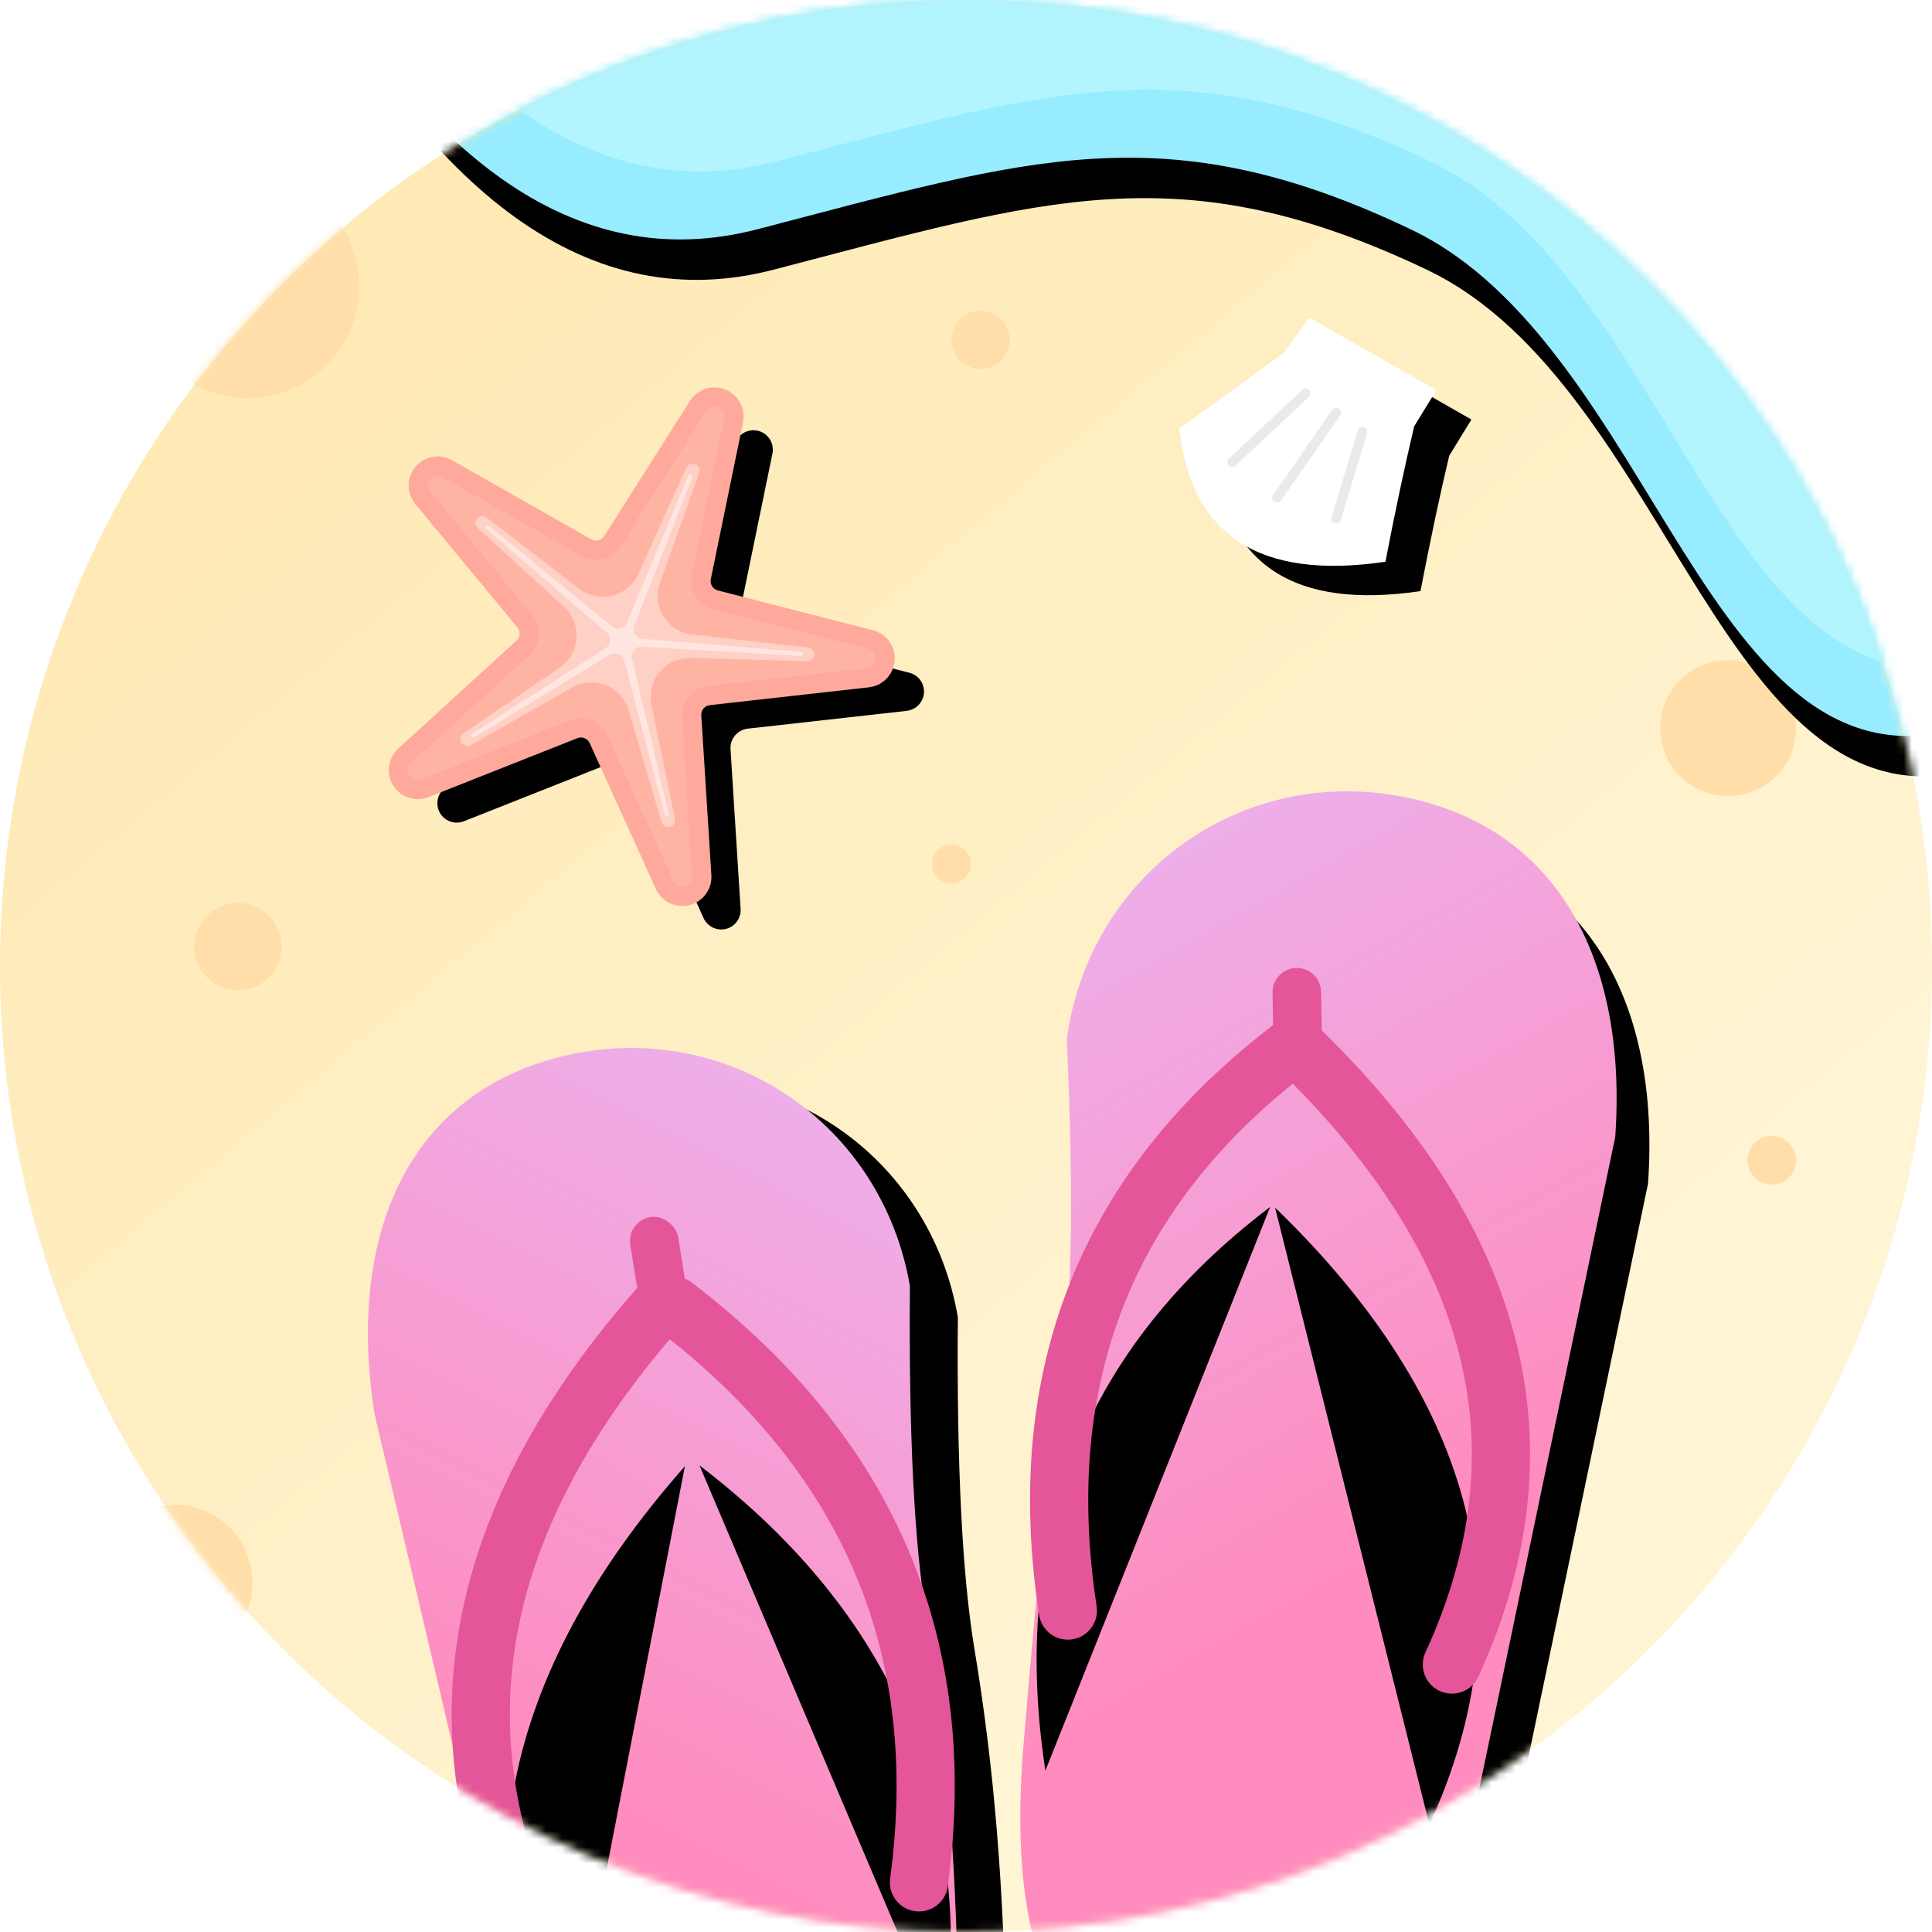 <?xml version="1.0" encoding="UTF-8"?>
<svg width="239px" height="239px" viewBox="0 0 239 239" version="1.1" xmlns="http://www.w3.org/2000/svg" xmlns:xlink="http://www.w3.org/1999/xlink">
    <title>Artwork</title>
    <defs>
        <linearGradient x1="68.796%" y1="78.443%" x2="-6.698%" y2="-11.577%" id="linearGradient-1">
            <stop stop-color="#FFF4D3" offset="0%"></stop>
            <stop stop-color="#FFE5A8" offset="100%"></stop>
        </linearGradient>
        <circle id="path-2" cx="119.5" cy="119.5" r="119.5"></circle>
        <linearGradient x1="62.191%" y1="-39.025%" x2="28.492%" y2="57.832%" id="linearGradient-4">
            <stop stop-color="#E5C0FF" offset="0%"></stop>
            <stop stop-color="#FF8CBE" offset="100%"></stop>
        </linearGradient>
        <path d="M36.195,1.308 C56.354,1.308 72.048,17.763 71.25,38.06 C67.313,55.844 65.137,69.376 64.722,78.655 C64.04,93.898 62.086,108.383 58.884,124.892 C55.681,141.4 52.597,162.299 36.195,162.299 C19.794,162.299 5.851,145.844 5.053,125.547 L3.18,39.807 C4.369,16.849 16.037,1.308 36.195,1.308 Z" id="path-5"></path>
        <filter x="-3.7%" y="-1.6%" width="114.7%" height="106.2%" filterUnits="objectBoundingBox" id="filter-6">
            <feOffset dx="5" dy="5" in="SourceAlpha" result="shadowOffsetOuter1"></feOffset>
            <feColorMatrix values="0 0 0 0 0.775   0 0 0 0 0.291   0 0 0 0 0  0 0 0 0.17 0" type="matrix" in="shadowOffsetOuter1"></feColorMatrix>
        </filter>
        <path d="M30.496,12.158 C3.767,34.252 -5.375,59.377 3.07,87.534" id="path-7"></path>
        <filter x="-28.2%" y="-11.4%" width="161.3%" height="137.3%" filterUnits="objectBoundingBox" id="filter-8">
            <feMorphology radius="3.6" operator="dilate" in="SourceAlpha" result="shadowSpreadOuter1"></feMorphology>
            <feOffset dx="0" dy="10" in="shadowSpreadOuter1" result="shadowOffsetOuter1"></feOffset>
            <feMorphology radius="3.6" operator="erode" in="SourceAlpha" result="shadowInner"></feMorphology>
            <feOffset dx="0" dy="10" in="shadowInner" result="shadowInner"></feOffset>
            <feComposite in="shadowOffsetOuter1" in2="shadowInner" operator="out" result="shadowOffsetOuter1"></feComposite>
            <feColorMatrix values="0 0 0 0 0.952   0 0 0 0 0.343   0 0 0 0 0.687  0 0 0 0.151 0" type="matrix" in="shadowOffsetOuter1"></feColorMatrix>
        </filter>
        <path d="M54.683,12.346 C33.74,34.314 27.491,59.377 35.936,87.534" id="path-9"></path>
        <filter x="-38.4%" y="-11.4%" width="183.5%" height="137.3%" filterUnits="objectBoundingBox" id="filter-10">
            <feMorphology radius="3.6" operator="dilate" in="SourceAlpha" result="shadowSpreadOuter1"></feMorphology>
            <feOffset dx="0" dy="10" in="shadowSpreadOuter1" result="shadowOffsetOuter1"></feOffset>
            <feMorphology radius="3.6" operator="erode" in="SourceAlpha" result="shadowInner"></feMorphology>
            <feOffset dx="0" dy="10" in="shadowInner" result="shadowInner"></feOffset>
            <feComposite in="shadowOffsetOuter1" in2="shadowInner" operator="out" result="shadowOffsetOuter1"></feComposite>
            <feColorMatrix values="0 0 0 0 0.952   0 0 0 0 0.343   0 0 0 0 0.687  0 0 0 0.151 0" type="matrix" in="shadowOffsetOuter1"></feColorMatrix>
        </filter>
        <linearGradient x1="62.495%" y1="-39.025%" x2="27.955%" y2="57.832%" id="linearGradient-11">
            <stop stop-color="#E5C0FF" offset="0%"></stop>
            <stop stop-color="#FF8CBE" offset="100%"></stop>
        </linearGradient>
        <path d="M34.123,0 C54.281,0 69.976,16.455 69.178,36.752 C65.173,54.637 62.968,68.107 62.563,77.161 C61.866,92.742 61.254,102.199 59.286,123.694 C57.317,145.189 50.524,160.991 34.123,160.991 C17.721,160.991 3.778,144.536 2.98,124.238 L0.262,36.878 C2.548,15.128 13.964,0 34.123,0 Z" id="path-12"></path>
        <filter x="-10.9%" y="-1.6%" width="114.5%" height="106.2%" filterUnits="objectBoundingBox" id="filter-13">
            <feOffset dx="-5" dy="5" in="SourceAlpha" result="shadowOffsetOuter1"></feOffset>
            <feColorMatrix values="0 0 0 0 0.775   0 0 0 0 0.291   0 0 0 0 0  0 0 0 0.17 0" type="matrix" in="shadowOffsetOuter1"></feColorMatrix>
        </filter>
        <path d="M32.596,11 C4.467,31.464 -5.375,55.774 3.07,83.931" id="path-14"></path>
        <filter x="-26.5%" y="-11.8%" width="157.4%" height="138.5%" filterUnits="objectBoundingBox" id="filter-15">
            <feMorphology radius="3.6" operator="dilate" in="SourceAlpha" result="shadowSpreadOuter1"></feMorphology>
            <feOffset dx="0" dy="10" in="shadowSpreadOuter1" result="shadowOffsetOuter1"></feOffset>
            <feMorphology radius="3.6" operator="erode" in="SourceAlpha" result="shadowInner"></feMorphology>
            <feOffset dx="0" dy="10" in="shadowInner" result="shadowInner"></feOffset>
            <feComposite in="shadowOffsetOuter1" in2="shadowInner" operator="out" result="shadowOffsetOuter1"></feComposite>
            <feColorMatrix values="0 0 0 0 0.952   0 0 0 0 0.343   0 0 0 0 0.687  0 0 0 0.151 0" type="matrix" in="shadowOffsetOuter1"></feColorMatrix>
        </filter>
        <path d="M54.76,11 C34.426,31.464 28.482,55.774 36.926,83.931" id="path-16"></path>
        <filter x="-39.9%" y="-11.8%" width="186.7%" height="138.5%" filterUnits="objectBoundingBox" id="filter-17">
            <feMorphology radius="3.6" operator="dilate" in="SourceAlpha" result="shadowSpreadOuter1"></feMorphology>
            <feOffset dx="0" dy="10" in="shadowSpreadOuter1" result="shadowOffsetOuter1"></feOffset>
            <feMorphology radius="3.6" operator="erode" in="SourceAlpha" result="shadowInner"></feMorphology>
            <feOffset dx="0" dy="10" in="shadowInner" result="shadowInner"></feOffset>
            <feComposite in="shadowOffsetOuter1" in2="shadowInner" operator="out" result="shadowOffsetOuter1"></feComposite>
            <feColorMatrix values="0 0 0 0 0.952   0 0 0 0 0.343   0 0 0 0 0.687  0 0 0 0.151 0" type="matrix" in="shadowOffsetOuter1"></feColorMatrix>
        </filter>
        <path d="M43.1,59.537 L28.766,73.191 C27.806,74.106 26.287,74.069 25.373,73.109 C24.685,72.387 24.516,71.315 24.946,70.416 L33.503,52.565 C34.057,51.41 33.606,50.025 32.48,49.416 L15.065,40.004 C13.899,39.373 13.464,37.917 14.095,36.751 C14.569,35.874 15.536,35.381 16.524,35.513 L36.146,38.135 C37.415,38.304 38.593,37.448 38.824,36.189 L42.394,16.717 C42.633,15.413 43.884,14.55 45.188,14.789 C46.169,14.969 46.936,15.737 47.116,16.717 L50.686,36.189 C50.917,37.448 52.096,38.304 53.364,38.135 L72.986,35.513 C74.3,35.338 75.508,36.261 75.683,37.574 C75.815,38.563 75.322,39.53 74.445,40.004 L57.03,49.416 C55.904,50.025 55.454,51.41 56.007,52.565 L64.564,70.416 C65.137,71.612 64.632,73.045 63.437,73.618 C62.538,74.049 61.466,73.879 60.744,73.191 L46.41,59.537 C45.483,58.654 44.027,58.654 43.1,59.537 Z" id="path-18"></path>
        <filter x="-0.4%" y="-0.1%" width="109.5%" height="104.6%" filterUnits="objectBoundingBox" id="filter-19">
            <feMorphology radius="1.2" operator="dilate" in="SourceAlpha" result="shadowSpreadOuter1"></feMorphology>
            <feOffset dx="6" dy="2" in="shadowSpreadOuter1" result="shadowOffsetOuter1"></feOffset>
            <feComposite in="shadowOffsetOuter1" in2="SourceAlpha" operator="out" result="shadowOffsetOuter1"></feComposite>
            <feColorMatrix values="0 0 0 0 0.594   0 0 0 0 0.194   0 0 0 0 0  0 0 0 0.106 0" type="matrix" in="shadowOffsetOuter1"></feColorMatrix>
        </filter>
        <path d="M19.146,2.087 L15.734,6.118 L1.954,14.384 C2.261,27.729 10.249,33.938 25.918,33.009 C27.687,26.804 29.355,21.345 30.92,16.633 L34.045,12.409 L19.146,2.087 Z" id="path-20"></path>
        <filter x="-6.2%" y="-6.4%" width="124.9%" height="125.8%" filterUnits="objectBoundingBox" id="filter-21">
            <feOffset dx="4" dy="4" in="SourceAlpha" result="shadowOffsetOuter1"></feOffset>
            <feColorMatrix values="0 0 0 0 0.796   0 0 0 0 0.313   0 0 0 0 0  0 0 0 0.117 0" type="matrix" in="shadowOffsetOuter1"></feColorMatrix>
        </filter>
        <path d="M33.468,-14.635 C51.249,19.851 71.328,34.183 93.704,28.36 C127.269,19.625 144.019,13.848 174.497,28.36 C204.975,42.871 211.134,99.549 242.997,89.97 C264.239,83.585 277.73,48.716 283.47,-14.635 L33.468,-14.635 Z" id="path-22"></path>
        <filter x="-1.0%" y="-2.4%" width="102.8%" height="109.5%" filterUnits="objectBoundingBox" id="filter-23">
            <feOffset dx="2" dy="5" in="SourceAlpha" result="shadowOffsetOuter1"></feOffset>
            <feColorMatrix values="0 0 0 0 0.903   0 0 0 0 0.621   0 0 0 0 0.247  0 0 0 0.22 0" type="matrix" in="shadowOffsetOuter1"></feColorMatrix>
        </filter>
    </defs>
    <g id="Empty-States" stroke="none" stroke-width="1" fill="none" fill-rule="evenodd">
        <g id="8.3_No-Events" transform="translate(-68, -214)">
            <g id="Artwork" transform="translate(68, 214)">
                <mask id="mask-3" fill="white">
                    <use xlink:href="#path-2"></use>
                </mask>
                <use id="Mask" fill="url(#linearGradient-1)" xlink:href="#path-2"></use>
                <circle id="Oval" fill="#FFDEA9" mask="url(#mask-3)" cx="29.425" cy="117.098" r="5.405"></circle>
                <circle id="Oval-Copy" fill="#FFDEA9" mask="url(#mask-3)" cx="121.302" cy="42.035" r="3.603"></circle>
                <circle id="Oval-Copy-6" fill="#FFDEA9" mask="url(#mask-3)" cx="21.618" cy="195.764" r="9.608"></circle>
                <circle id="Oval-Copy-2" fill="#FFDEA9" mask="url(#mask-3)" cx="213.779" cy="90.075" r="8.407"></circle>
                <circle id="Oval-Copy-5" fill="#FFDEA9" mask="url(#mask-3)" cx="30.626" cy="35.43" r="13.812"></circle>
                <circle id="Oval-Copy-3" fill="#FFDEA9" mask="url(#mask-3)" cx="219.183" cy="143.52" r="3.003"></circle>
                <circle id="Oval-Copy-4" fill="#FFDEA9" mask="url(#mask-3)" cx="117.698" cy="106.889" r="2.402"></circle>
                <g id="Group-2" mask="url(#mask-3)">
                    <g transform="translate(32.427, 91.276)">
                        <g id="Group" transform="translate(56.067, 118.128) rotate(-14) translate(-56.067, -118.128) translate(18.836, 35.859)">
                            <g id="Rectangle" transform="translate(37.23, 81.803) rotate(2) translate(-37.23, -81.803) ">
                                <use fill="black" fill-opacity="1" filter="url(#filter-6)" xlink:href="#path-5"></use>
                                <use fill="url(#linearGradient-4)" fill-rule="evenodd" xlink:href="#path-5"></use>
                            </g>
                            <g id="Group-3" transform="translate(36.475, 65.55) rotate(5) translate(-36.475, -65.55) translate(8.852, 21.713)">
                                <g id="Path-41" stroke-linecap="round">
                                    <use fill="black" fill-opacity="1" filter="url(#filter-8)" xlink:href="#path-7"></use>
                                    <use stroke="#E45599" stroke-width="7.2" xlink:href="#path-7"></use>
                                </g>
                                <rect id="Rectangle-2" fill="#E45599" x="28.11" y="1.046" width="6.005" height="10.809" rx="3.003"></rect>
                                <g id="Path-41-Copy" stroke-linecap="round" transform="translate(43.489, 49.94) scale(-1, 1) translate(-43.489, -49.94) ">
                                    <use fill="black" fill-opacity="1" filter="url(#filter-10)" xlink:href="#path-9"></use>
                                    <use stroke="#E45599" stroke-width="7.2" xlink:href="#path-9"></use>
                                </g>
                            </g>
                        </g>
                        <g id="Group-Copy" transform="translate(125.672, 86.882) scale(-1, 1) rotate(-10) translate(-125.672, -86.882) translate(90.843, 5.814)">
                            <g id="Rectangle">
                                <use fill="black" fill-opacity="1" filter="url(#filter-13)" xlink:href="#path-12"></use>
                                <use fill="url(#linearGradient-11)" fill-rule="evenodd" xlink:href="#path-12"></use>
                            </g>
                            <g id="Group-6" transform="translate(34.829, 63.653) rotate(2) translate(-34.829, -63.653) translate(7.206, 21.618)">
                                <path d="M33.264,1.208 C34.923,1.208 36.267,2.552 36.267,4.21 L36.267,9.014 C36.267,10.672 34.923,12.017 33.264,12.017 C31.606,12.017 30.262,10.672 30.262,9.014 L30.262,4.21 C30.262,2.552 31.606,1.208 33.264,1.208 Z" id="Rectangle-2" fill="#E45599" transform="translate(33.264, 6.612) rotate(9) translate(-33.264, -6.612) "></path>
                                <g id="Path-41" stroke-linecap="round">
                                    <use fill="black" fill-opacity="1" filter="url(#filter-15)" xlink:href="#path-14"></use>
                                    <use stroke="#E45599" stroke-width="7.2" xlink:href="#path-14"></use>
                                </g>
                                <g id="Path-41-Copy" stroke-linecap="round" transform="translate(43.984, 47.465) scale(-1, 1) translate(-43.984, -47.465) ">
                                    <use fill="black" fill-opacity="1" filter="url(#filter-17)" xlink:href="#path-16"></use>
                                    <use stroke="#E45599" stroke-width="7.2" xlink:href="#path-16"></use>
                                </g>
                            </g>
                        </g>
                    </g>
                </g>
                <g id="Group-4" mask="url(#mask-3)">
                    <g transform="translate(33.628, 32.427)">
                        <g id="Star-3" fill="none" transform="translate(44.755, 43.865) rotate(22) translate(-44.755, -43.865) ">
                            <use fill="black" fill-opacity="1" filter="url(#filter-19)" xlink:href="#path-18"></use>
                            <use stroke="#FFA99C" stroke-width="2.4" fill="#FFB4A3" fill-rule="evenodd" xlink:href="#path-18"></use>
                        </g>
                        <path d="M40.992,54.818 L32.022,66.144 C31.73,66.513 31.193,66.575 30.824,66.283 C30.476,66.007 30.398,65.511 30.643,65.142 L38.642,53.111 C40.11,50.903 39.51,47.924 37.303,46.456 C36.995,46.251 36.664,46.083 36.317,45.954 L22.774,40.922 C22.332,40.758 22.107,40.267 22.271,39.826 C22.426,39.41 22.873,39.182 23.3,39.301 L37.214,43.191 C39.768,43.905 42.416,42.414 43.13,39.861 C43.229,39.504 43.287,39.138 43.303,38.768 L43.903,24.333 C43.923,23.862 44.32,23.497 44.79,23.516 C45.234,23.535 45.589,23.89 45.607,24.333 L46.207,38.768 C46.318,41.417 48.554,43.474 51.203,43.364 C51.572,43.349 51.939,43.291 52.296,43.191 L66.21,39.301 C66.663,39.175 67.134,39.44 67.261,39.893 C67.38,40.32 67.152,40.768 66.736,40.922 L53.193,45.954 C50.708,46.877 49.442,49.64 50.365,52.125 C50.494,52.472 50.663,52.803 50.868,53.111 L58.867,65.142 C59.128,65.534 59.021,66.064 58.629,66.324 C58.259,66.57 57.764,66.491 57.488,66.144 L48.518,54.818 C46.872,52.74 43.853,52.39 41.775,54.036 C41.485,54.266 41.222,54.528 40.992,54.818 Z" id="Star-3-Copy" fill="#FFFFFF" fill-rule="evenodd" opacity="0.369" transform="translate(44.755, 43.865) rotate(22) translate(-44.755, -43.865) "></path>
                        <path d="M43.793,49.327 L32.022,65.127 C31.938,65.24 31.778,65.263 31.666,65.179 C31.555,65.097 31.53,64.941 31.61,64.828 L43,48.751 C43.383,48.21 43.255,47.461 42.714,47.078 C42.619,47.01 42.515,46.957 42.405,46.92 L23.74,40.608 C23.607,40.563 23.536,40.418 23.581,40.285 C23.625,40.154 23.766,40.083 23.898,40.124 L42.708,45.988 C43.341,46.185 44.013,45.832 44.211,45.199 C44.245,45.088 44.264,44.973 44.265,44.857 L44.5,25.155 C44.502,25.014 44.617,24.902 44.758,24.903 C44.896,24.905 45.008,25.017 45.01,25.155 L45.245,44.857 C45.253,45.519 45.797,46.05 46.459,46.042 C46.576,46.041 46.691,46.023 46.802,45.988 L65.612,40.124 C65.747,40.082 65.889,40.157 65.931,40.291 C65.972,40.423 65.901,40.564 65.77,40.608 L47.105,46.92 C46.477,47.132 46.14,47.813 46.353,48.441 C46.39,48.551 46.443,48.656 46.51,48.751 L57.9,64.828 C57.981,64.943 57.954,65.102 57.84,65.183 C57.727,65.263 57.571,65.238 57.488,65.127 L45.717,49.327 C45.321,48.795 44.57,48.685 44.038,49.081 C43.945,49.151 43.862,49.233 43.793,49.327 Z" id="Star-3-Copy-2" fill="#FFFFFF" fill-rule="evenodd" opacity="0.47" style="mix-blend-mode: overlay;" transform="translate(44.755, 43.865) rotate(22) translate(-44.755, -43.865) "></path>
                    </g>
                </g>
                <g id="Group-5" mask="url(#mask-3)">
                    <g transform="translate(162.136, 54.646) rotate(-11) translate(-162.136, -54.646) translate(144.121, 37.231)">
                        <g id="Path-2" stroke="none" transform="translate(18, 17.593) rotate(6) translate(-18, -17.593) ">
                            <use fill="black" fill-opacity="1" filter="url(#filter-21)" xlink:href="#path-20"></use>
                            <use fill="#FFFFFF" fill-rule="evenodd" xlink:href="#path-20"></use>
                        </g>
                        <line x1="8.008" y1="18.044" x2="18.54" y2="11.423" id="Path-3" stroke="#979797" stroke-width="1.2" opacity="0.196" stroke-linecap="round"></line>
                        <line x1="19.288" y1="27.369" x2="24.545" y2="17.428" id="Path-3-Copy-2" stroke="#979797" stroke-width="1.2" opacity="0.196" stroke-linecap="round"></line>
                        <line x1="12.611" y1="23.42" x2="21.806" y2="14.486" id="Path-3-Copy" stroke="#979797" stroke-width="1.2" opacity="0.196" stroke-linecap="round"></line>
                    </g>
                </g>
                <g id="Path-4" mask="url(#mask-3)">
                    <use fill="black" fill-opacity="1" filter="url(#filter-23)" xlink:href="#path-22"></use>
                    <use fill="#97ECFF" fill-rule="evenodd" xlink:href="#path-22"></use>
                </g>
                <path d="M35.87,-23.042 C53.651,11.444 73.73,25.776 96.106,19.953 C129.671,11.218 146.421,5.441 176.899,19.953 C207.377,34.464 213.536,91.142 245.399,81.563 C266.641,75.178 280.132,40.309 285.872,-23.042 L35.87,-23.042 Z" id="Path-4-Copy" fill="#B3F5FF" mask="url(#mask-3)"></path>
            </g>
        </g>
    </g>
</svg>